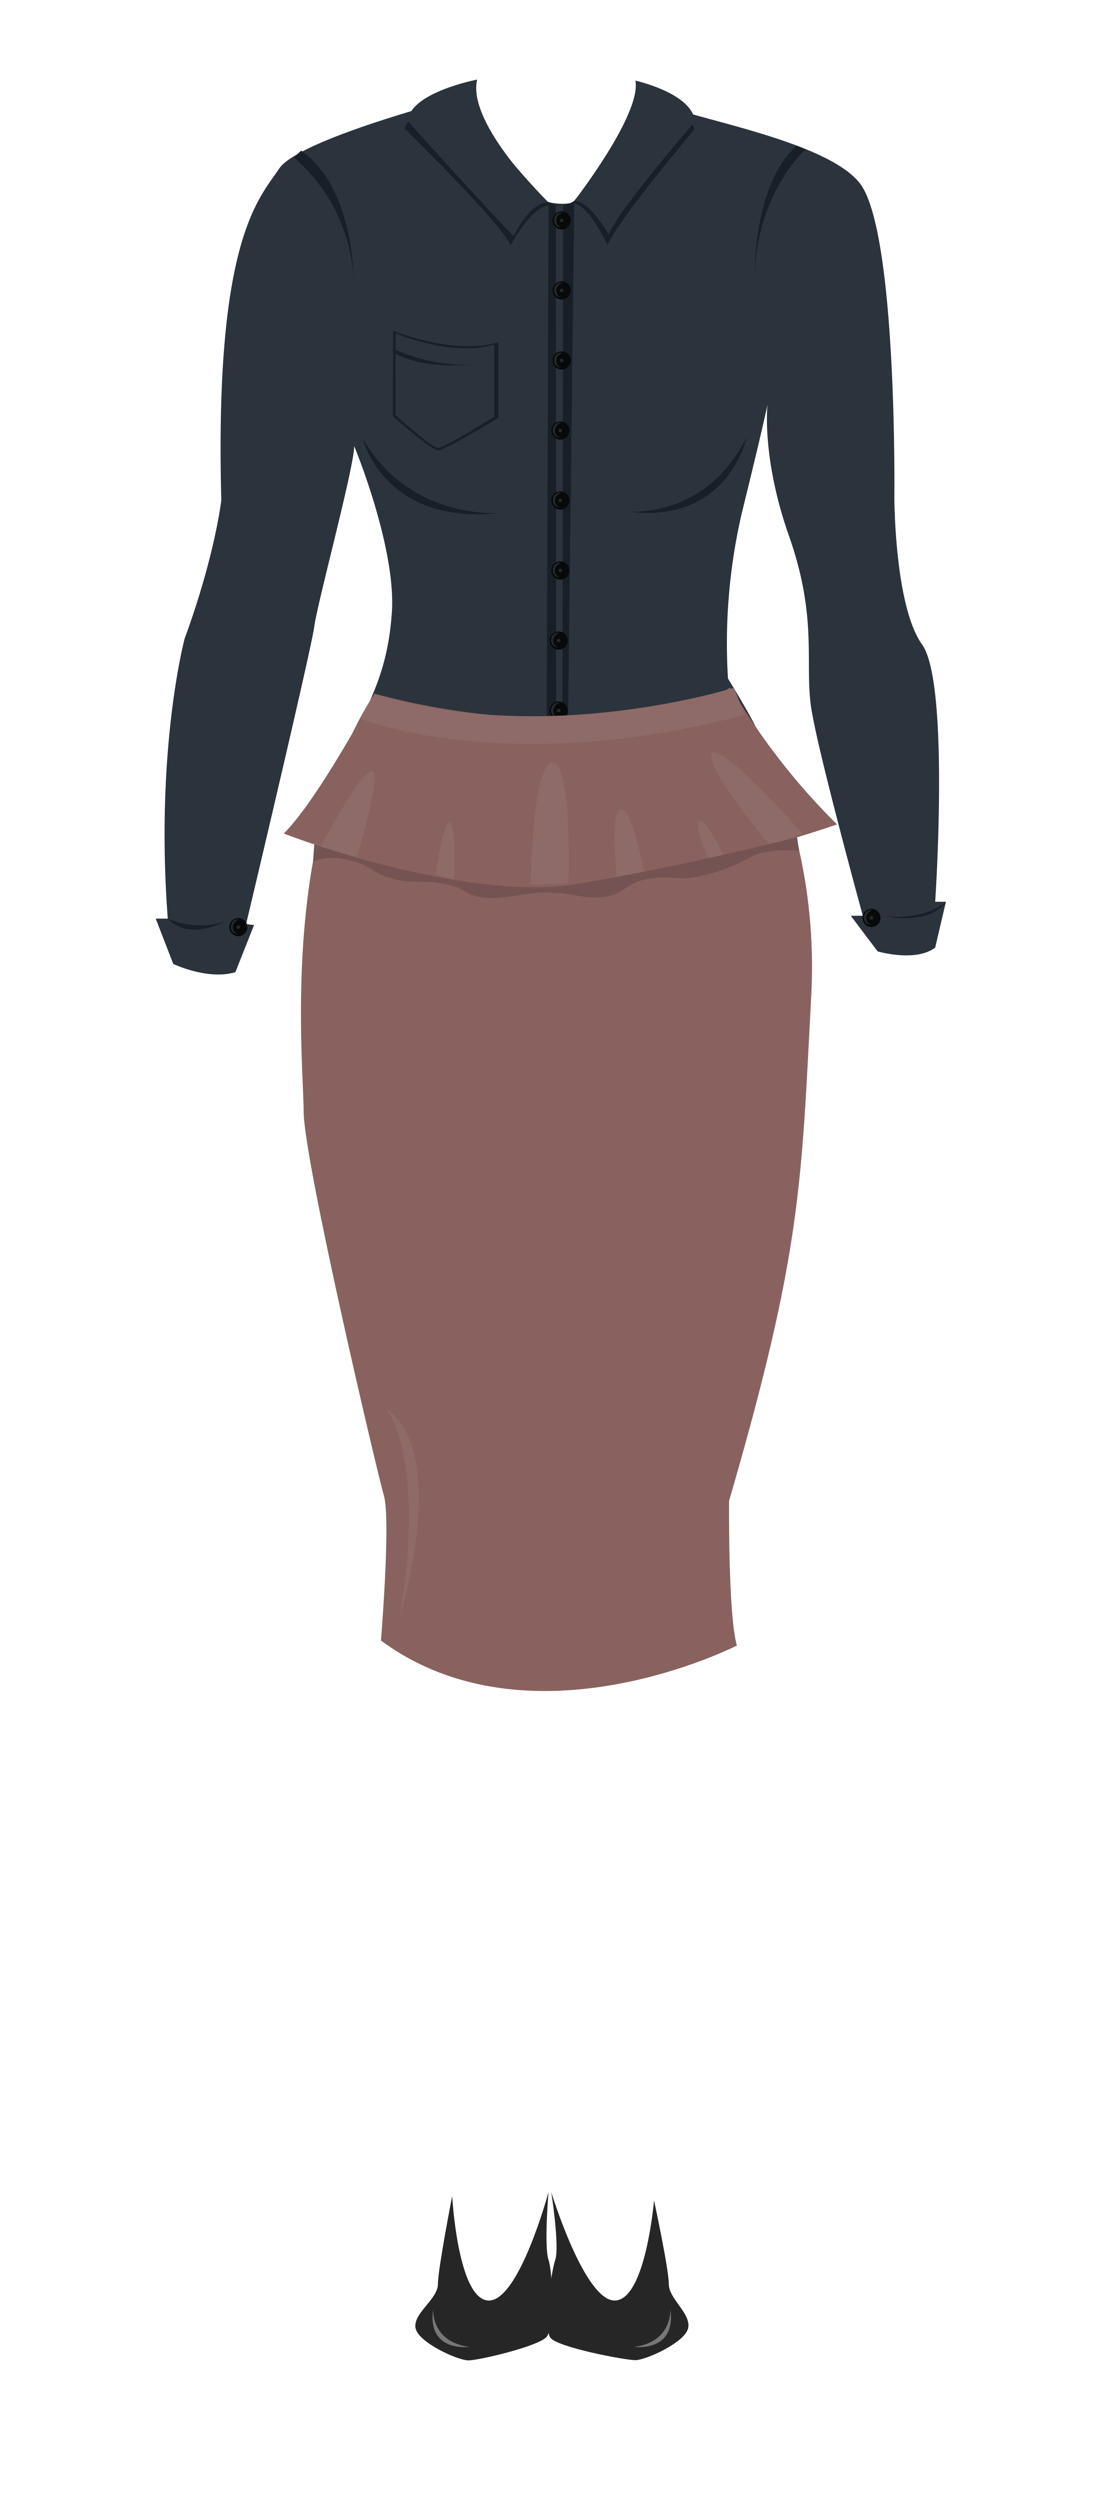 <svg xmlns="http://www.w3.org/2000/svg" viewBox="0 0 183 415"><defs><style>.cls-1{fill:none;}.cls-2{fill:#262626;}.cls-3{fill:#777;}.cls-4{fill:#2b343d;}.cls-5{fill:#181f26;}.cls-6{fill:#07090a;}.cls-7{fill:#25292b;}.cls-8{fill:#89625f;}.cls-9{fill:#8e6b69;}.cls-10{fill:#755352;}</style></defs><title>cbg</title><g id="Layer_2" data-name="Layer 2"><g id="cbg"><g id="cbg-2" data-name="cbg"><rect class="cls-1" width="183" height="415"/><g id="dressshoes_girl" data-name="dressshoes girl"><path class="cls-2" d="M75.09,364.51s.92,17.11,6,17.35,10-18,10-18-.77,9,0,11.27.84,11.08-.24,12.67-11.34,4-13.07,4-8.44-3-8.79-5.44,3.73-4.73,3.73-7.22S75.09,364.51,75.09,364.51Z"/><path class="cls-3" d="M71.94,383.23s-.46,5.47,6,6.33C78,389.56,70.83,390.55,71.94,383.23Z"/><path class="cls-2" d="M108.61,365.24s-1.37,16.38-6.44,16.62-10.63-18-10.63-18,1.42,9,.66,11.27-1.91,11.28-.82,12.88,12.4,3.75,14.13,3.75,8.44-3,8.79-5.44-3.24-4.73-3.24-7.22S108.61,365.24,108.61,365.24Z"/><path class="cls-3" d="M111.31,383.23s.46,5.47-6,6.33C105.26,389.56,112.41,390.55,111.31,383.23Z"/></g><g id="cbgshirt"><g id="cbgshirt-2" data-name="cbgshirt"><path class="cls-4" d="M77,16S49.66,23,46.35,28,35.6,39.66,36.75,83c0,0-1,9.1-6.09,23,0,0-4.92,18.35-2.8,46.48h-2L28.77,160s5.74,2.75,10.32,1.37l3.1-7.82-1.32-.17S51.66,108,52.19,104s6.63-26.48,6.63-29.95c0,0,7,16.86,6.25,27.63s-4.23,14.69-5.26,19.22c0,0,9.24,8.17,31.69,7.84s34.29-6.56,34.29-6.56,2,1.74-4.9-9.55a95.59,95.59,0,0,1,2.31-27.52c3.45-14,4.25-17.91,4.25-17.91s-1,8.73,3.53,21.64c4.89,13.83,2.59,21.28,3.74,28.72S143.28,152,143.28,152h-2l4.46,5.92s6.3,1.85,9.56-.63l1.78-7.61h-1.78s2.44-36.23-2.17-42.69-4.61-24.48-4.61-24.48.5-44.18-5.76-52.12-33.56-11.53-34-14c0,0-4.54,17.27-15.24,17.43S77,16,77,16Z"/><path class="cls-5" d="M78,13.87s-10.28,4.41-10.77,7.51c0,0,16,15.64,17.57,19.36,0,0,3.46-6.7,6.67-6.7C91.5,34,76.71,19.4,78,13.87Z"/><path class="cls-4" d="M79.24,13.21S68.22,15.3,67.72,20c-1.94-1.87,18,19.94,17.61,19.15,0,0,2.56-5.58,5.77-5.58C91.58,34.25,77.44,20.72,79.24,13.21Z"/><path class="cls-5" d="M106.5,14s8.39,4.41,8.79,7.51c0,0-13.07,15.47-14.38,19.19,0,0-3.26-7-5.88-7C95,33.74,107.58,19.56,106.5,14Z"/><path class="cls-4" d="M105.51,13.38s9.49,2.09,9.89,6.8c0,0-13,15-14.31,18.76,0,0-3.11-5.58-5.73-5.58C95.36,33.36,106.59,18.9,105.51,13.38Z"/><path class="cls-5" d="M91.1,33.59l-.36,95.72,3.48-.06,1.14-95.89A4.32,4.32,0,0,1,91.1,33.59Z"/><path class="cls-4" d="M92.3,34.08l.08,95.23,1-.06.14-95.39A1.22,1.22,0,0,1,92.3,34.08Z"/><path class="cls-5" d="M60.22,72.75s3.45,14.61,23,12.39C83.19,85.14,68.12,86.53,60.22,72.75Z"/><path class="cls-5" d="M124,72.53s-3,14.6-19.8,12.38C104.18,84.91,117.17,86.3,124,72.53Z"/><ellipse class="cls-6" cx="93.27" cy="36.59" rx="1.5" ry="1.51"/><path class="cls-7" d="M93.39,35.29s-1,.41-1,1.21.44,1.18.85,1.23a1.11,1.11,0,0,1-1.22-1.22A1.2,1.2,0,0,1,93.39,35.29Z"/><circle class="cls-7" cx="93.27" cy="36.59" r="0.29"/><ellipse class="cls-6" cx="93.27" cy="48.21" rx="1.5" ry="1.51"/><path class="cls-7" d="M93.39,46.92s-1,.4-1,1.21.44,1.18.85,1.22a1.11,1.11,0,0,1-1.22-1.21A1.2,1.2,0,0,1,93.39,46.92Z"/><circle class="cls-7" cx="93.27" cy="48.21" r="0.29"/><ellipse class="cls-6" cx="93.27" cy="59.83" rx="1.5" ry="1.51"/><path class="cls-7" d="M93.39,58.54s-1,.4-1,1.21.44,1.18.85,1.23a1.12,1.12,0,0,1-1.22-1.22A1.2,1.2,0,0,1,93.39,58.54Z"/><circle class="cls-7" cx="93.27" cy="59.83" r="0.29"/><ellipse class="cls-6" cx="93.05" cy="71.46" rx="1.5" ry="1.51"/><path class="cls-7" d="M93.17,70.16s-1,.41-1,1.21a1.08,1.08,0,0,0,.85,1.23,1.11,1.11,0,0,1-1.22-1.22A1.2,1.2,0,0,1,93.17,70.16Z"/><circle class="cls-7" cx="93.05" cy="71.46" r="0.29"/><ellipse class="cls-6" cx="93.05" cy="83.08" rx="1.5" ry="1.51"/><path class="cls-7" d="M93.17,81.79s-1,.4-1,1.21a1.07,1.07,0,0,0,.85,1.22A1.11,1.11,0,0,1,91.83,83,1.19,1.19,0,0,1,93.17,81.79Z"/><circle class="cls-7" cx="93.05" cy="83.08" r="0.29"/><ellipse class="cls-6" cx="93.05" cy="94.7" rx="1.5" ry="1.51"/><path class="cls-7" d="M93.17,93.41s-1,.4-1,1.21a1.08,1.08,0,0,0,.85,1.23,1.12,1.12,0,0,1-1.22-1.22A1.2,1.2,0,0,1,93.17,93.41Z"/><circle class="cls-7" cx="93.05" cy="94.7" r="0.29"/><ellipse class="cls-6" cx="92.77" cy="106.33" rx="1.5" ry="1.51"/><path class="cls-7" d="M92.89,105s-1,.41-1,1.21a1.08,1.08,0,0,0,.85,1.23,1.11,1.11,0,0,1-1.22-1.22A1.2,1.2,0,0,1,92.89,105Z"/><circle class="cls-7" cx="92.77" cy="106.33" r="0.29"/><ellipse class="cls-6" cx="92.77" cy="117.95" rx="1.5" ry="1.51"/><path class="cls-7" d="M92.89,116.66s-1,.4-1,1.21a1.07,1.07,0,0,0,.85,1.22,1.11,1.11,0,0,1-1.22-1.22A1.19,1.19,0,0,1,92.89,116.66Z"/><circle class="cls-7" cx="92.77" cy="117.95" r="0.29"/><ellipse class="cls-6" cx="144.72" cy="152.36" rx="1.5" ry="1.51"/><path class="cls-7" d="M144.85,151.06s-1,.41-1,1.21.45,1.18.85,1.23a1.11,1.11,0,0,1-1.22-1.22A1.21,1.21,0,0,1,144.85,151.06Z"/><circle class="cls-7" cx="144.72" cy="152.36" r="0.29"/><ellipse class="cls-6" cx="39.58" cy="153.89" rx="1.5" ry="1.51"/><path class="cls-7" d="M39.7,152.6s-1,.4-1,1.21a1.08,1.08,0,0,0,.85,1.23,1.12,1.12,0,0,1-1.22-1.22A1.2,1.2,0,0,1,39.7,152.6Z"/><circle class="cls-7" cx="39.58" cy="153.89" r="0.29"/><path class="cls-5" d="M27.86,152.5a14,14,0,0,0,9.47.5S31.32,156.23,27.86,152.5Z"/><path class="cls-5" d="M146.9,152.07s7.25,1.67,10.21-2.38C157.11,149.69,153.82,152.79,146.9,152.07Z"/><path class="cls-5" d="M48.83,26.16A28.71,28.71,0,0,1,58.74,46.7S58.93,31.24,50,25Z"/><path class="cls-5" d="M133.74,24.82s-7.82,6.9-8.42,20.54c0,0-.16-15,7-21.18Z"/></g><path class="cls-5" d="M65.28,54.89s10,4.17,17.48,1.91V69.35s-8.82,5.4-10,5.4-7.53-5.67-7.53-5.67Z"/><path class="cls-4" d="M65.69,55.35s9.39,4,16.38,1.82v12s-8.26,5.18-9.32,5.18-7.06-5.44-7.06-5.44Z"/><path class="cls-5" d="M65.69,58.06s6.36,3,12.92,2.38c0,0-7.41,1.11-12.92-1.7Z"/></g><g id="cbgpants"><path class="cls-8" d="M62.19,115.14s33.31,16.26,59-1c0,0,15.18,19.65,13.53,51.09s-1.62,42.57-13.65,83.91c0,0-.18,18.84,1.3,24,0,0-34.25,17.53-59.11-.83,0,0,1.65-20,.5-24s-13.34-55.76-13.34-63.87S46.46,139.32,62.19,115.14Z"/><path class="cls-8" d="M62.19,115.14s-9.3,17.49-15.06,23.21c0,0,23.33,9.36,45.09,8.37S139,136.84,139,136.84a109.2,109.2,0,0,1-17.29-22.16S97.33,124.6,62.19,115.14Z"/><path class="cls-9" d="M59.77,119.24s24,9.91,63.89-.58l-1.78-4.5s-31.46,9.94-59.69,1Z"/><path class="cls-9" d="M53.27,140.51S60,127.69,61.78,128s-2.57,14.27-2.57,14.27Z"/><path class="cls-9" d="M72.35,145.26s1.2-8.72,2.31-8.72.75,9.36.75,9.36Z"/><path class="cls-9" d="M88.13,146.79s.24-20,3.58-20.17,2.69,20,2.69,20Z"/><path class="cls-9" d="M102.45,145.53s-1.23-10.72.62-11.22S107,145.06,107,145.06Z"/><path class="cls-9" d="M117.79,142.88s-2.74-6-1.63-6.59,4.11,6,4.11,6Z"/><path class="cls-9" d="M127.81,140.31S116.4,126.49,118.26,125s15,13.35,15,13.35Z"/><path class="cls-10" d="M52.19,140.16s26.56,9.29,43.17,6.63,37-7.81,37-7.81l.35,2.24s-5.22-.51-8.1,1.07a30.56,30.56,0,0,1-8.7,3.24c-3.19.69-4.67-.34-8.38.37s-4,2.68-7.39,3-4.69-.62-8.83-.74-7.73,1.28-11.07.83-2.5-1.44-6.31-2.25-5,.14-8.75-.89-2.84-1.9-6.92-3-6.28.21-6.28.21Z"/><path class="cls-9" d="M64.17,233.83s6.67,8.19,2.22,34.5C66.39,268.33,74.79,241.28,64.17,233.83Z"/></g></g></g></g></svg>